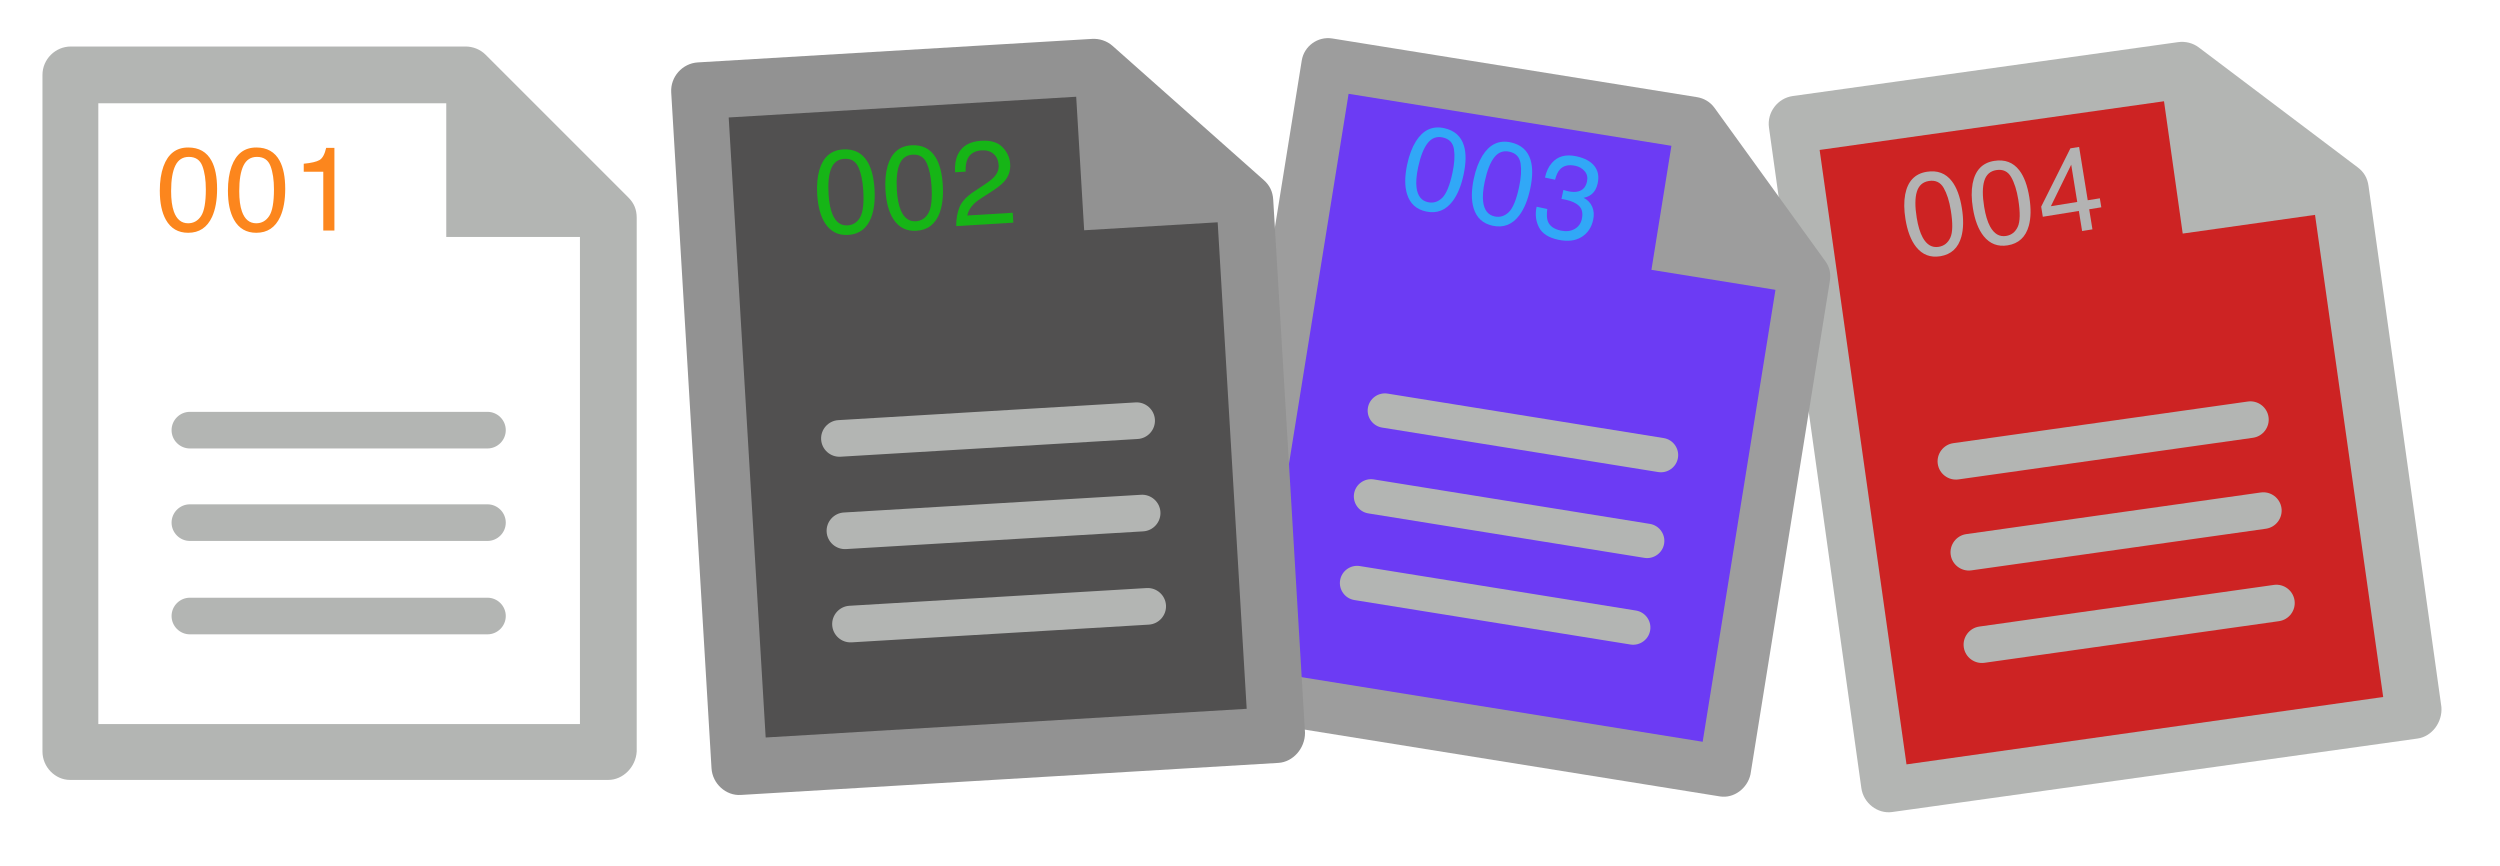 <?xml version="1.0" encoding="UTF-8" standalone="no"?>
<!DOCTYPE svg PUBLIC "-//W3C//DTD SVG 1.1//EN" "http://www.w3.org/Graphics/SVG/1.1/DTD/svg11.dtd">
<!-- Created with Vectornator (http://vectornator.io/) -->
<svg height="100%" stroke-miterlimit="10" style="fill-rule:nonzero;clip-rule:evenodd;stroke-linecap:round;stroke-linejoin:round;" version="1.1" viewBox="0 0 800 277" width="100%" xml:space="preserve" xmlns="http://www.w3.org/2000/svg" xmlns:vectornator="http://vectornator.io" xmlns:xlink="http://www.w3.org/1999/xlink">
<defs>
<filter color-interpolation-filters="sRGB" filterUnits="userSpaceOnUse" height="252.532" id="Filter" width="221.29" x="562.987" y="11.398">
<feDropShadow dx="-3.61999e-06" dy="1" flood-color="#000000" flood-opacity="1" in="SourceGraphic" result="Shadow" stdDeviation="1.5"/>
</filter>
<clipPath id="TextBounds">
<rect height="42.471" width="30.133" x="604.484" y="50.593"/>
</clipPath>
<clipPath id="TextBounds_2">
<rect height="42.471" width="30.133" x="626.066" y="47.105"/>
</clipPath>
<clipPath id="TextBounds_3">
<rect height="42.471" width="30.133" x="647.658" y="43.615"/>
</clipPath>
<filter color-interpolation-filters="sRGB" filterUnits="userSpaceOnUse" height="248.754" id="Filter_2" width="207.439" x="381.249" y="10.202">
<feDropShadow dx="-3.61999e-06" dy="1" flood-color="#000000" flood-opacity="1" in="SourceGraphic" result="Shadow" stdDeviation="1.5"/>
</filter>
<clipPath id="TextBounds_4">
<rect height="43.183" width="31.752" x="442.917" y="36.158"/>
</clipPath>
<clipPath id="TextBounds_5">
<rect height="43.183" width="31.752" x="464.235" y="40.715"/>
</clipPath>
<clipPath id="TextBounds_6">
<rect height="43.183" width="31.752" x="485.564" y="45.273"/>
</clipPath>
<filter color-interpolation-filters="sRGB" filterUnits="userSpaceOnUse" height="247.971" id="Filter_3" width="208.833" x="211.771" y="10.431">
<feDropShadow dx="-3.61999e-06" dy="1" flood-color="#000000" flood-opacity="1" in="SourceGraphic" result="Shadow" stdDeviation="1.5"/>
</filter>
<clipPath id="TextBounds_7">
<rect height="40.551" width="26.555" x="257.827" y="44.632"/>
</clipPath>
<clipPath id="TextBounds_8">
<rect height="40.551" width="26.555" x="279.675" y="43.309"/>
</clipPath>
<clipPath id="TextBounds_9">
<rect height="40.551" width="26.555" x="301.533" y="41.984"/>
</clipPath>
<filter color-interpolation-filters="sRGB" filterUnits="userSpaceOnUse" height="264.693" id="Filter_4" width="220.157" x="-1.411" y="6.882">
<feDropShadow dx="-2.53399e-05" dy="7" flood-color="#000000" flood-opacity="1" in="SourceGraphic" result="Shadow" stdDeviation="7.5"/>
</filter>
<clipPath id="TextBounds_10">
<rect height="39" width="24.134" x="48.449" y="44.769"/>
</clipPath>
<clipPath id="TextBounds_11">
<rect height="39" width="24.134" x="70.249" y="44.769"/>
</clipPath>
<clipPath id="TextBounds_12">
<rect height="39" width="24.134" x="92.059" y="44.769"/>
</clipPath>
</defs>
<g id="upoAWDo2cRYsTkjra2pR_" vectornator:layerName="upoAWDo2cRYsTkjra2pR_"/>
<g id="Hgx4GegGJ81jyk2cSAC9A" vectornator:layerName="Hgx4GegGJ81jyk2cSAC9A"/>
<g id="GYZJv6V7xSqWAtUMFGXPg" vectornator:layerName="GYZJv6V7xSqWAtUMFGXPg"/>
<g id="lD9VmAmfBTKiaWUPdnglO" vectornator:layerName="lD9VmAmfBTKiaWUPdnglO"/>
<g id="oDhmvM5BuNpkpHfLNQS0A" vectornator:layerName="oDhmvM5BuNpkpHfLNQS0A"/>
<g id="esGcuj8q7SKyRUTB4YLq9" vectornator:layerName="esGcuj8q7SKyRUTB4YLq9"/>
<g id="YHVbzg4xdYC3SyWRC3knN" vectornator:layerName="YHVbzg4xdYC3SyWRC3knN"/>
<g id="I-_4bhiyMvKerVZAGt-XV" vectornator:layerName="I-_4bhiyMvKerVZAGt-XV"/>
<g id="FiQAmf5HpOnGIMbcpC1zw" vectornator:layerName="FiQAmf5HpOnGIMbcpC1zw"/>
<g id="8zWOcEvl9Oai4Pfx1Gljw" vectornator:layerName="8zWOcEvl9Oai4Pfx1Gljw"/>
<clipPath id="ArtboardFrame">
<rect height="277" width="800" x="0" y="0"/>
</clipPath>
<g clip-path="url(#ArtboardFrame)" id="Iun5YR5Dx_ZqvMkLHgsSt" vectornator:layerName="Iun5YR5Dx_ZqvMkLHgsSt">
<g filter="url(#Filter)" vectornator:shadowAngle="1.5708" vectornator:shadowColor="#000000" vectornator:shadowOffset="1" vectornator:shadowOpacity="1" vectornator:shadowRadius="3">
<path d="M773.621 236.333L605.453 259.853C600.877 260.493 596.313 257.049 595.633 252.187L566.073 40.833C565.393 35.971 568.837 31.407 573.699 30.727L696.965 13.487C699.253 13.167 701.661 13.705 703.617 15.181L754.473 53.557C756.429 55.033 757.567 56.915 757.927 59.489L781.247 226.227C781.641 231.129 778.197 235.693 773.621 236.333Z" fill="#b3b5b3" fill-rule="evenodd" opacity="1" stroke="none"/>
<path d="M582.281 47.983L692.481 32.403L698.467 74.743L740.807 68.757L762.619 223.037L610.079 244.603L582.281 47.983Z" fill="#cd2323" fill-rule="evenodd" opacity="1" stroke="none"/>
<path d="M628.406 207.117C628.857 210.307 631.836 212.548 635.026 212.097L729.276 198.772C732.466 198.321 734.707 195.342 734.256 192.152C733.805 188.962 730.826 186.721 727.636 187.172L633.386 200.497C630.196 200.948 627.955 203.927 628.406 207.117ZM629.204 170.917L723.454 157.592C726.644 157.141 729.623 159.382 730.074 162.572C730.525 165.762 728.284 168.741 725.094 169.192L630.844 182.517C627.654 182.968 624.675 180.727 624.224 177.537C623.773 174.347 626.014 171.368 629.204 170.917ZM625.063 141.812L719.313 128.487C722.503 128.036 725.482 130.277 725.933 133.467C726.384 136.657 724.143 139.636 720.953 140.087L626.703 153.412C623.513 153.863 620.534 151.622 620.083 148.432C619.632 145.242 621.873 142.263 625.063 141.812Z" fill="#b3b5b3" fill-rule="evenodd" opacity="1" stroke="none"/>
<g opacity="1">
<path clip-path="url(#TextBounds)" d="M616.535 54.975C619.939 54.425 622.627 55.429 624.599 57.988C626.125 59.966 627.193 62.84 627.802 66.612C628.38 70.188 628.325 73.232 627.638 75.743C626.637 79.348 624.386 81.433 620.883 81.999C617.724 82.51 615.151 81.518 613.165 79.025C611.509 76.942 610.369 73.972 609.745 70.115C609.263 67.127 609.234 64.499 609.659 62.231C610.459 58.005 612.751 55.587 616.535 54.975ZM620.378 78.99C622.093 78.713 623.335 77.733 624.106 76.05C624.877 74.367 624.928 71.456 624.259 67.317C623.776 64.329 623.012 61.93 621.965 60.12C620.919 58.31 619.336 57.576 617.218 57.918C615.271 58.233 613.995 59.379 613.391 61.355C612.786 63.331 612.772 66.101 613.348 69.665C613.782 72.347 614.418 74.455 615.257 75.991C616.54 78.334 618.247 79.334 620.378 78.99Z" fill="#b3b3b3" fill-rule="evenodd" opacity="1" stroke="none"/>
<path clip-path="url(#TextBounds_2)" d="M638.117 51.487C641.521 50.937 644.209 51.941 646.181 54.5C647.707 56.478 648.775 59.352 649.384 63.124C649.962 66.7 649.907 69.744 649.22 72.255C648.219 75.86 645.968 77.945 642.465 78.511C639.306 79.022 636.733 78.03 634.747 75.537C633.091 73.454 631.951 70.484 631.327 66.627C630.845 63.639 630.816 61.011 631.241 58.743C632.041 54.517 634.333 52.099 638.117 51.487ZM641.96 75.502C643.675 75.225 644.917 74.245 645.688 72.562C646.459 70.879 646.51 67.968 645.841 63.829C645.358 60.841 644.594 58.442 643.547 56.632C642.501 54.822 640.918 54.088 638.8 54.43C636.853 54.745 635.577 55.891 634.973 57.867C634.368 59.843 634.354 62.613 634.93 66.177C635.364 68.859 636 70.967 636.839 72.503C638.122 74.846 639.829 75.846 641.96 75.502Z" fill="#b3b3b3" fill-rule="evenodd" opacity="1" stroke="none"/>
<path clip-path="url(#TextBounds_3)" d="M664.714 64.624L662.787 52.702L656.283 65.987L664.714 64.624ZM666.274 73.928L665.235 67.499L653.699 69.363L653.177 66.13L662.526 47.467L665.318 47.016L668.076 64.081L671.951 63.454L672.418 66.338L668.542 66.965L669.581 73.394L666.274 73.928Z" fill="#b3b3b3" fill-rule="evenodd" opacity="1" stroke="none"/>
</g>
</g>
<g filter="url(#Filter_2)" vectornator:shadowAngle="1.5708" vectornator:shadowColor="#000000" vectornator:shadowOffset="1" vectornator:shadowOpacity="1" vectornator:shadowRadius="3">
<path d="M550.406 254.859L391.132 229.236C386.798 228.538 383.616 224.136 384.357 219.531L416.56 19.355C417.301 14.75 421.704 11.568 426.309 12.309L543.055 31.091C545.222 31.439 547.259 32.601 548.622 34.487L584.081 83.542C585.445 85.429 585.952 87.455 585.56 89.893L560.154 247.813C559.142 252.374 554.74 255.557 550.406 254.859Z" fill="#9d9d9d" fill-rule="evenodd" opacity="1" stroke="none"/>
<path d="M431.547 30.02L534.851 46.659L528.458 86.349L568.149 92.742L544.854 237.368L401.86 214.336L431.547 30.02Z" fill="#6c3bf4" fill-rule="evenodd" opacity="1" stroke="none"/>
<path d="M428.833 185.702C428.351 188.692 430.404 191.533 433.394 192.014L521.746 206.245C524.737 206.727 527.578 204.674 528.059 201.684C528.541 198.693 526.488 195.853 523.498 195.371L435.146 181.14C432.156 180.659 429.315 182.711 428.833 185.702ZM439.612 153.411L527.964 167.642C530.955 168.124 533.007 170.964 532.525 173.955C532.044 176.945 529.203 178.998 526.213 178.516L437.861 164.285C434.87 163.804 432.818 160.963 433.299 157.973C433.781 154.982 436.622 152.93 439.612 153.411ZM444.035 125.954L532.387 140.185C535.377 140.666 537.43 143.507 536.948 146.498C536.466 149.488 533.626 151.541 530.635 151.059L442.283 136.828C439.293 136.347 437.24 133.506 437.722 130.515C438.203 127.525 441.044 125.473 444.035 125.954Z" fill="#b3b5b3" fill-rule="evenodd" opacity="1" stroke="none"/>
<g opacity="1">
<path clip-path="url(#TextBounds_4)" d="M462.08 40.996C465.442 41.715 467.578 43.62 468.486 46.711C469.189 49.1 469.143 52.157 468.347 55.883C467.592 59.416 466.441 62.224 464.895 64.31C462.662 67.299 459.816 68.423 456.357 67.684C453.236 67.017 451.203 65.165 450.258 62.13C449.471 59.597 449.485 56.425 450.299 52.614C450.93 49.663 451.853 47.21 453.067 45.256C455.338 41.617 458.342 40.198 462.08 40.996ZM456.975 64.704C458.668 65.066 460.177 64.604 461.502 63.319C462.826 62.034 463.926 59.347 464.799 55.258C465.43 52.306 465.586 49.8 465.268 47.74C464.949 45.68 463.744 44.426 461.651 43.979C459.728 43.568 458.128 44.171 456.852 45.79C455.577 47.408 454.563 49.977 453.81 53.497C453.244 56.147 453.074 58.336 453.298 60.067C453.644 62.708 454.87 64.254 456.975 64.704Z" fill="#31a8f7" fill-rule="evenodd" opacity="1" stroke="none"/>
<path clip-path="url(#TextBounds_5)" d="M483.398 45.553C486.761 46.272 488.896 48.176 489.804 51.267C490.508 53.656 490.462 56.714 489.665 60.44C488.91 63.972 487.76 66.781 486.214 68.866C483.981 71.855 481.135 72.98 477.675 72.24C474.554 71.573 472.521 69.722 471.576 66.686C470.79 64.153 470.803 60.981 471.618 57.171C472.249 54.219 473.171 51.766 474.386 49.812C476.656 46.174 479.66 44.754 483.398 45.553ZM478.293 69.26C479.987 69.623 481.496 69.161 482.82 67.875C484.145 66.59 485.244 63.903 486.118 59.814C486.749 56.863 486.905 54.357 486.586 52.297C486.268 50.236 485.062 48.982 482.969 48.535C481.046 48.124 479.447 48.728 478.171 50.346C476.895 51.965 475.881 54.534 475.129 58.054C474.563 60.703 474.392 62.893 474.617 64.623C474.963 67.265 476.188 68.811 478.293 69.26Z" fill="#31a8f7" fill-rule="evenodd" opacity="1" stroke="none"/>
<path clip-path="url(#TextBounds_6)" d="M498.622 76.717C495.55 76.061 493.501 74.74 492.477 72.757C491.453 70.773 491.199 68.572 491.716 66.153L495.127 66.882C494.913 68.594 494.967 69.883 495.288 70.749C495.842 72.297 497.226 73.307 499.44 73.78C501.158 74.147 502.635 73.982 503.872 73.285C505.109 72.588 505.882 71.514 506.192 70.062C506.575 68.272 506.295 66.903 505.353 65.956C504.411 65.008 502.966 64.326 501.018 63.91C500.801 63.863 500.579 63.819 500.354 63.777C500.129 63.735 499.9 63.696 499.668 63.659L500.284 60.774C500.615 60.883 500.894 60.968 501.122 61.029C501.349 61.09 501.596 61.149 501.862 61.206C503.084 61.467 504.129 61.488 504.998 61.269C506.522 60.886 507.47 59.824 507.842 58.082C508.119 56.788 507.872 55.692 507.103 54.794C506.334 53.895 505.338 53.316 504.116 53.055C501.939 52.589 500.278 52.993 499.133 54.267C498.502 54.967 497.999 56.048 497.623 57.511L494.394 56.821C494.807 54.885 495.546 53.323 496.61 52.133C498.458 49.998 501.057 49.289 504.407 50.005C507.057 50.572 508.981 51.599 510.181 53.089C511.38 54.579 511.741 56.443 511.262 58.68C510.921 60.277 510.215 61.48 509.144 62.288C508.48 62.791 507.687 63.128 506.765 63.297C508.052 63.965 508.965 64.916 509.504 66.15C510.044 67.385 510.148 68.777 509.817 70.325C509.287 72.805 508.039 74.65 506.072 75.862C504.106 77.073 501.622 77.358 498.622 76.717Z" fill="#31a8f7" fill-rule="evenodd" opacity="1" stroke="none"/>
</g>
</g>
<g filter="url(#Filter_3)" vectornator:shadowAngle="1.5708" vectornator:shadowColor="#000000" vectornator:shadowOffset="1" vectornator:shadowOpacity="1" vectornator:shadowRadius="3">
<path d="M409.073 244.126L237.004 254.387C232.322 254.666 227.98 250.814 227.684 245.839L214.787 29.581C214.49 24.607 218.343 20.265 223.318 19.969L349.443 12.447C351.784 12.307 354.178 13.046 356.038 14.697L404.412 57.626C406.273 59.277 407.273 61.273 407.43 63.907L417.604 234.513C417.608 239.505 413.755 243.846 409.073 244.126Z" fill="#929292" fill-rule="evenodd" opacity="1" stroke="none"/>
<path d="M233.182 37.59L344.383 30.958L346.931 73.683L389.656 71.135L398.94 226.817L245.014 235.997L233.182 37.59Z" fill="#515050" fill-rule="evenodd" opacity="1" stroke="none"/>
<path d="M266.305 200.051C266.497 203.27 269.288 205.746 272.507 205.554L367.613 199.883C370.832 199.691 373.309 196.9 373.117 193.681C372.925 190.462 370.134 187.985 366.915 188.177L271.809 193.849C268.59 194.041 266.113 196.832 266.305 200.051ZM270.029 164L365.135 158.328C368.354 158.136 371.145 160.613 371.337 163.832C371.529 167.051 369.052 169.842 365.833 170.034L270.727 175.705C267.508 175.897 264.717 173.421 264.525 170.202C264.333 166.983 266.81 164.192 270.029 164ZM268.266 134.444L363.372 128.772C366.591 128.58 369.382 131.057 369.574 134.276C369.766 137.495 367.289 140.286 364.07 140.478L268.964 146.149C265.745 146.341 262.954 143.865 262.762 140.646C262.57 137.427 265.047 134.636 268.266 134.444Z" fill="#b3b5b3" fill-rule="evenodd" opacity="1" stroke="none"/>
<g opacity="1">
<path clip-path="url(#TextBounds_7)" d="M269.78 47.818C273.226 47.609 275.804 48.877 277.513 51.623C278.836 53.745 279.613 56.715 279.845 60.534C280.064 64.154 279.706 67.18 278.771 69.613C277.415 73.105 274.964 74.958 271.419 75.173C268.22 75.367 265.756 74.122 264.025 71.44C262.583 69.201 261.744 66.129 261.507 62.223C261.324 59.199 261.557 56.578 262.207 54.361C263.425 50.231 265.949 48.05 269.78 47.818ZM271.215 72.124C272.951 72.019 274.286 71.167 275.222 69.567C276.158 67.968 276.499 65.073 276.245 60.883C276.062 57.858 275.539 55.391 274.677 53.484C273.815 51.577 272.312 50.688 270.167 50.818C268.196 50.937 266.811 51.951 266.012 53.86C265.213 55.768 264.923 58.526 265.141 62.134C265.306 64.849 265.729 67.013 266.412 68.626C267.457 71.089 269.058 72.255 271.215 72.124Z" fill="#16b516" fill-rule="evenodd" opacity="1" stroke="none"/>
<path clip-path="url(#TextBounds_8)" d="M291.628 46.494C295.074 46.285 297.652 47.553 299.361 50.299C300.684 52.421 301.462 55.392 301.693 59.21C301.912 62.83 301.554 65.856 300.619 68.29C299.263 71.781 296.812 73.634 293.267 73.849C290.068 74.043 287.604 72.799 285.874 70.116C284.431 67.877 283.592 64.805 283.355 60.9C283.172 57.875 283.405 55.254 284.055 53.037C285.273 48.907 287.797 46.726 291.628 46.494ZM293.063 70.8C294.799 70.695 296.135 69.843 297.07 68.243C298.006 66.644 298.347 63.749 298.093 59.559C297.91 56.534 297.387 54.068 296.525 52.16C295.663 50.253 294.16 49.364 292.015 49.494C290.044 49.613 288.659 50.627 287.86 52.536C287.061 54.444 286.771 57.203 286.989 60.81C287.154 63.525 287.577 65.689 288.26 67.303C289.305 69.765 290.906 70.931 293.063 70.8Z" fill="#16b516" fill-rule="evenodd" opacity="1" stroke="none"/>
<path clip-path="url(#TextBounds_9)" d="M305.988 72.35C305.973 70.049 306.326 68.025 307.047 66.276C307.769 64.528 309.284 62.887 311.592 61.354L315.038 59.073C316.58 58.047 317.654 57.185 318.259 56.489C319.213 55.398 319.65 54.19 319.57 52.864C319.476 51.314 318.937 50.112 317.952 49.257C316.967 48.402 315.699 48.022 314.15 48.115C311.856 48.254 310.322 49.218 309.547 51.007C309.132 51.965 308.95 53.271 309 54.922L305.597 55.129C305.494 52.808 305.807 50.892 306.537 49.379C307.831 46.713 310.313 45.268 313.982 45.046C317.032 44.861 319.31 45.551 320.817 47.114C322.324 48.678 323.139 50.47 323.261 52.491C323.391 54.623 322.751 56.491 321.343 58.094C320.528 59.027 319.037 60.187 316.869 61.575L314.407 63.143C313.233 63.886 312.317 64.582 311.659 65.232C310.485 66.385 309.776 67.629 309.534 68.963L324.075 68.082L324.267 71.243L305.988 72.35Z" fill="#16b516" fill-rule="evenodd" opacity="1" stroke="none"/>
</g>
</g>
<g filter="url(#Filter_4)" vectornator:shadowAngle="1.5708" vectornator:shadowColor="#000000" vectornator:shadowOffset="7" vectornator:shadowOpacity="1" vectornator:shadowRadius="15">
<g opacity="1">
<path d="M194.663 249.575L22.379 249.575C17.691 249.575 13.589 245.473 13.589 240.492L13.589 23.965C13.589 18.984 17.691 14.882 22.672 14.882L148.955 14.882C151.299 14.882 153.643 15.761 155.401 17.519L201.109 63.227C202.867 64.985 203.746 67.036 203.746 69.673L203.746 240.492C203.453 245.473 199.351 249.575 194.663 249.575Z" fill="#b3b5b3" fill-rule="evenodd" opacity="1" stroke="none"/>
<path d="M31.462 33.048L142.802 33.048L142.802 75.826L185.58 75.826L185.58 231.702L31.462 231.702L31.462 33.048Z" fill="#ffffff" fill-rule="evenodd" opacity="1" stroke="none"/>
<path d="M54.902 197.128C54.902 200.351 57.539 202.988 60.762 202.988L155.987 202.988C159.21 202.988 161.847 200.351 161.847 197.128C161.847 193.905 159.21 191.268 155.987 191.268L60.762 191.268C57.539 191.268 54.902 193.905 54.902 197.128ZM60.762 161.382L155.987 161.382C159.21 161.382 161.847 164.019 161.847 167.242C161.847 170.465 159.21 173.102 155.987 173.102L60.762 173.102C57.539 173.102 54.902 170.465 54.902 167.242C54.902 164.019 57.539 161.382 60.762 161.382ZM60.762 131.789L155.987 131.789C159.21 131.789 161.847 134.426 161.847 137.649C161.847 140.872 159.21 143.509 155.987 143.509L60.762 143.509C57.539 143.509 54.902 140.872 54.902 137.649C54.902 134.426 57.539 131.789 60.762 131.789Z" fill="#b3b5b3" fill-rule="evenodd" opacity="1" stroke="none"/>
</g>
<g opacity="1">
<path clip-path="url(#TextBounds_10)" d="M60.229 47.198C63.667 47.198 66.154 48.614 67.688 51.447C68.875 53.637 69.469 56.636 69.469 60.446C69.469 64.058 68.931 67.046 67.855 69.408C66.296 72.797 63.748 74.492 60.21 74.492C57.019 74.492 54.644 73.107 53.085 70.336C51.786 68.023 51.137 64.918 51.137 61.021C51.137 58.003 51.526 55.412 52.306 53.247C53.765 49.214 56.406 47.198 60.229 47.198ZM60.191 71.449C61.923 71.449 63.303 70.682 64.329 69.148C65.356 67.615 65.869 64.757 65.869 60.576C65.869 57.558 65.498 55.075 64.756 53.126C64.014 51.178 62.573 50.204 60.433 50.204C58.466 50.204 57.028 51.129 56.119 52.978C55.209 54.827 54.755 57.552 54.755 61.151C54.755 63.86 55.046 66.037 55.627 67.683C56.518 70.194 58.039 71.449 60.191 71.449Z" fill="#fc861d" fill-rule="evenodd" opacity="1" stroke="none"/>
<path clip-path="url(#TextBounds_11)" d="M82.029 47.198C85.467 47.198 87.954 48.614 89.488 51.447C90.675 53.637 91.269 56.636 91.269 60.446C91.269 64.058 90.731 67.046 89.655 69.408C88.096 72.797 85.548 74.492 82.01 74.492C78.819 74.492 76.444 73.107 74.885 70.336C73.586 68.023 72.937 64.918 72.937 61.021C72.937 58.003 73.326 55.412 74.106 53.247C75.565 49.214 78.206 47.198 82.029 47.198ZM81.992 71.449C83.723 71.449 85.103 70.682 86.129 69.148C87.156 67.615 87.669 64.757 87.669 60.576C87.669 57.558 87.298 55.075 86.556 53.126C85.814 51.178 84.373 50.204 82.233 50.204C80.266 50.204 78.828 51.129 77.919 52.978C77.01 54.827 76.555 57.552 76.555 61.151C76.555 63.86 76.846 66.037 77.427 67.683C78.318 70.194 79.839 71.449 81.992 71.449Z" fill="#fc861d" fill-rule="evenodd" opacity="1" stroke="none"/>
<path clip-path="url(#TextBounds_12)" d="M97.196 54.954L97.196 52.394C99.608 52.158 101.29 51.766 102.243 51.215C103.195 50.665 103.907 49.363 104.377 47.309L107.011 47.309L107.011 73.769L103.449 73.769L103.449 54.954L97.196 54.954Z" fill="#fc861d" fill-rule="evenodd" opacity="1" stroke="none"/>
</g>
</g>
</g>
</svg>
